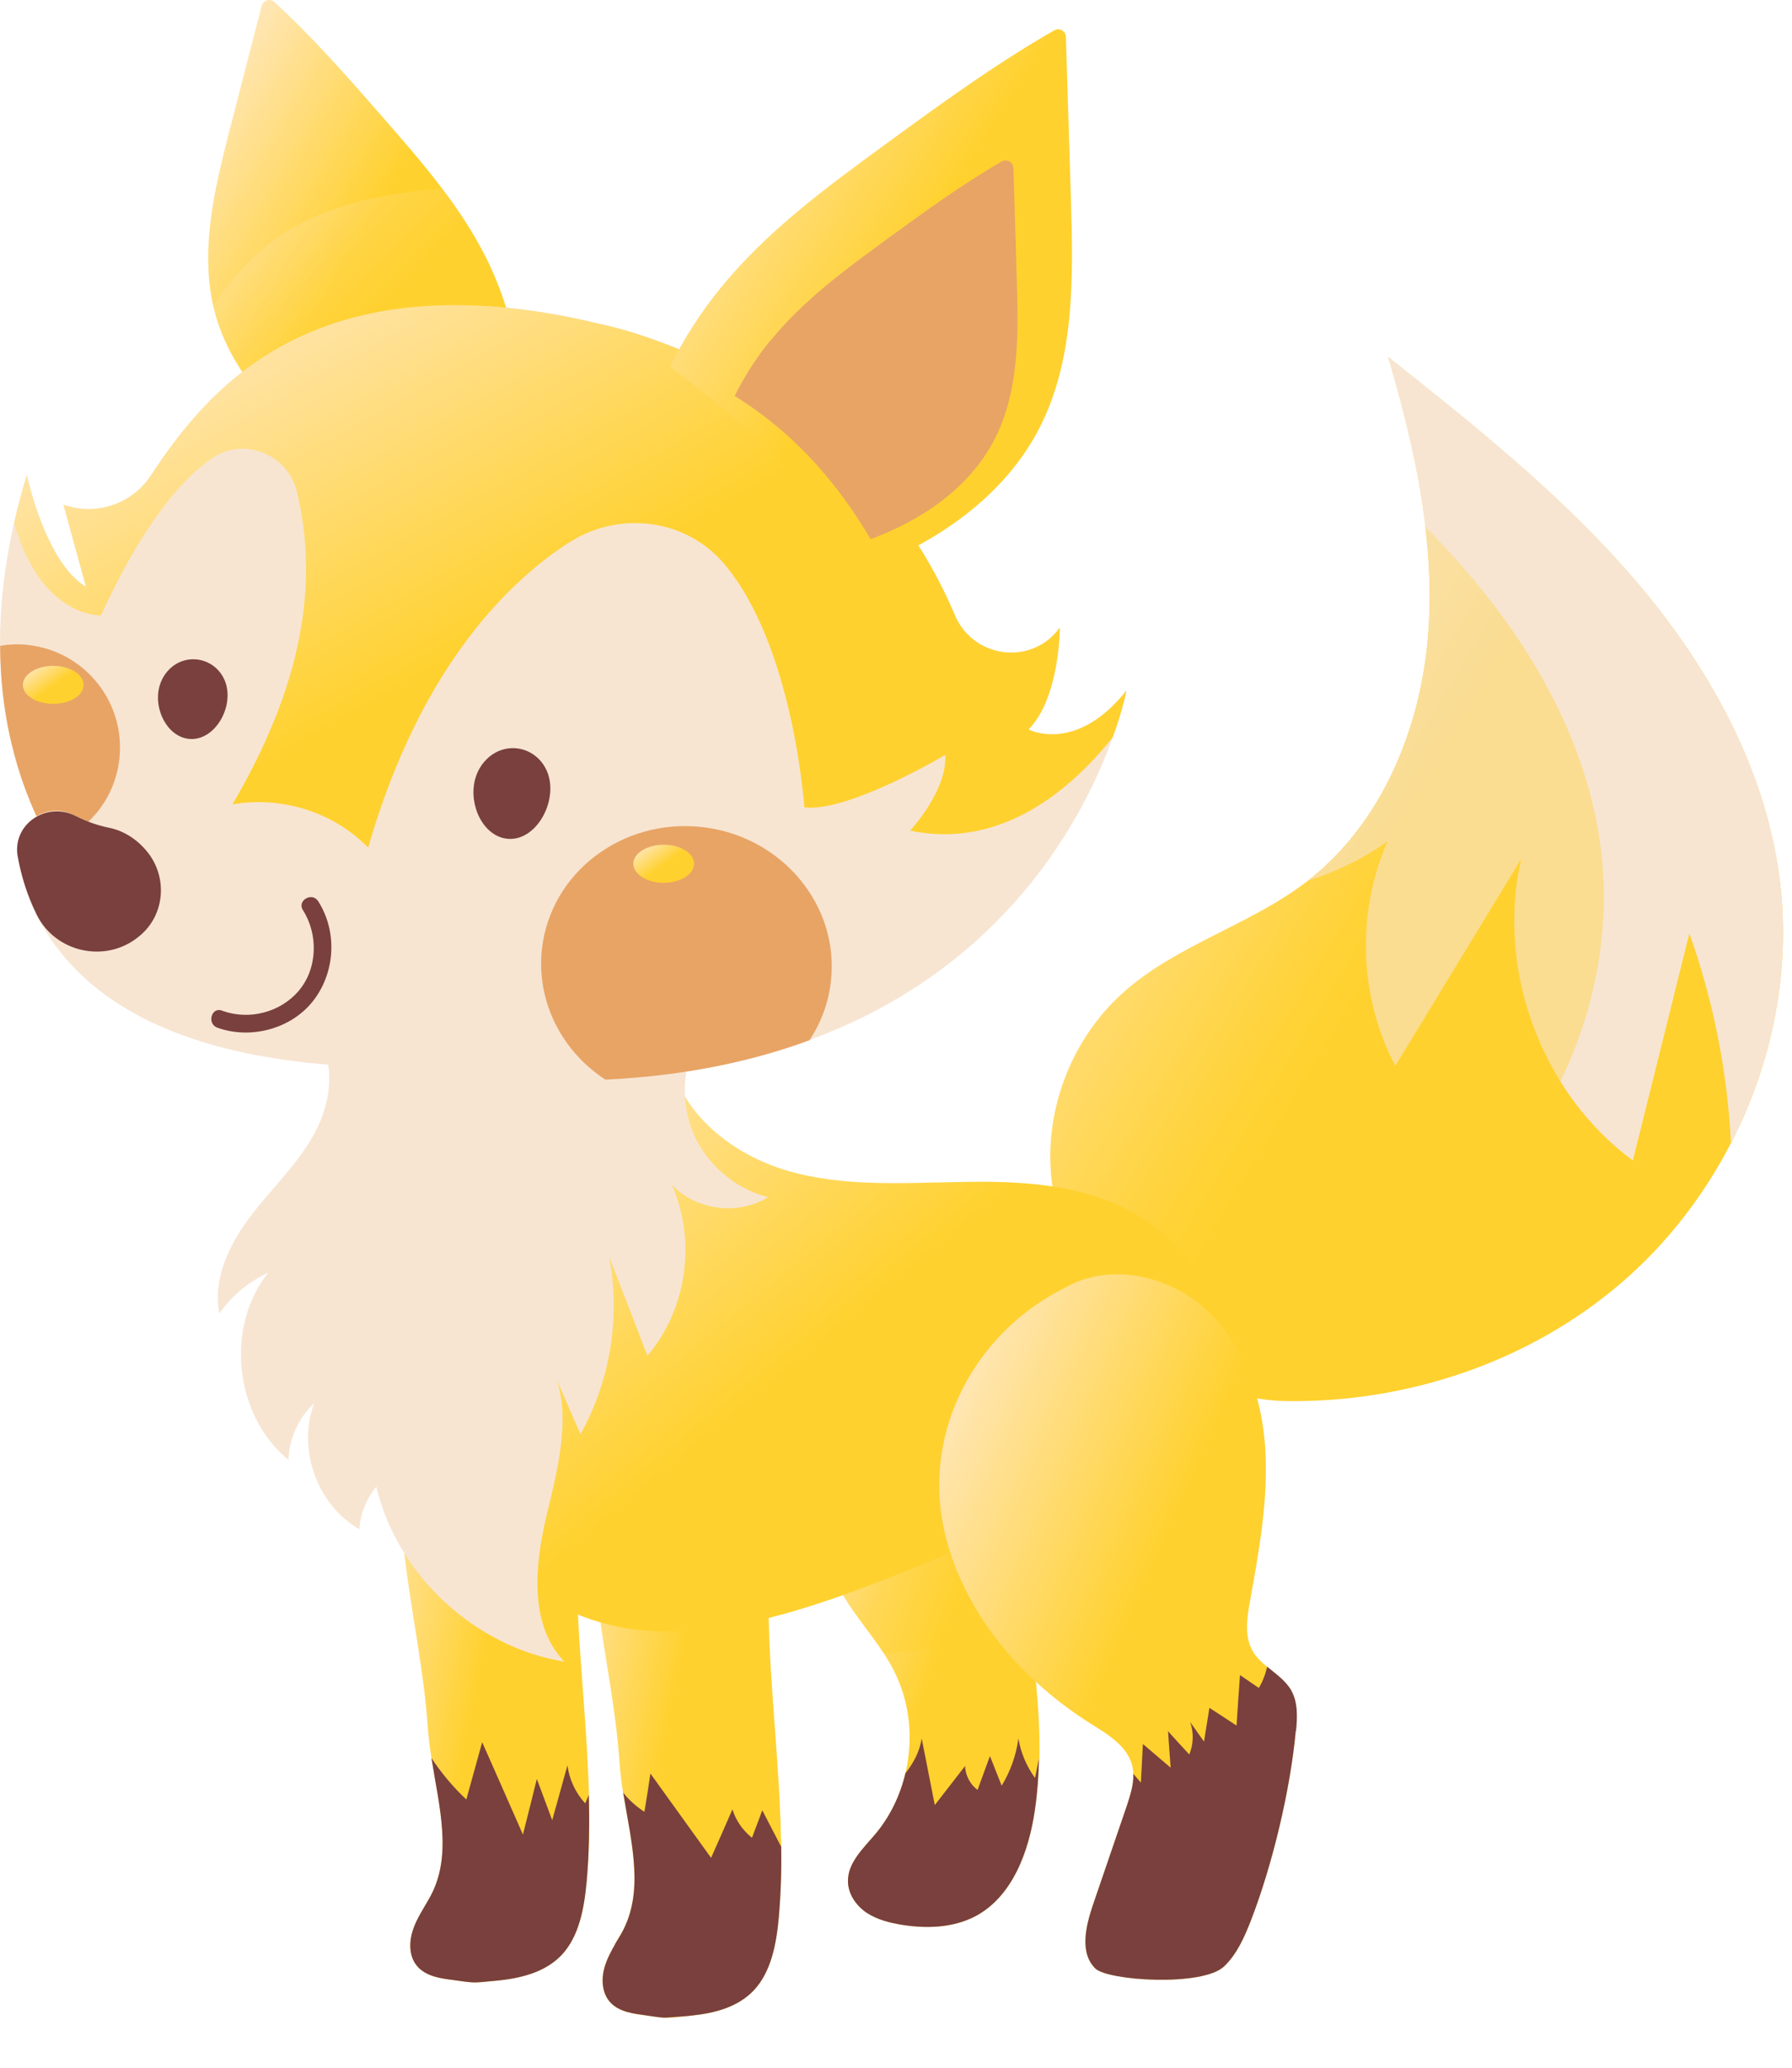<svg width="26" height="30" viewBox="0 0 26 30" fill="none" xmlns="http://www.w3.org/2000/svg">
<path d="M25.115 16.583C24.723 17.345 24.19 18.036 23.543 18.596C22.206 19.755 20.427 20.354 18.659 20.328C18.274 20.321 17.901 20.234 17.56 20.078C17.217 19.92 16.909 19.693 16.649 19.409C16.575 19.358 16.503 19.305 16.432 19.249C15.755 18.703 15.311 17.869 15.248 17C15.177 16.041 15.57 15.058 16.283 14.414C17.056 13.713 18.124 13.43 18.953 12.797C18.96 12.791 18.967 12.786 18.974 12.78C20.048 11.946 20.61 10.577 20.721 9.222C20.762 8.695 20.744 8.169 20.681 7.643C20.585 6.81 20.376 5.985 20.14 5.178C21.399 6.179 22.667 7.188 23.715 8.408C24.763 9.63 25.588 11.088 25.811 12.682C25.998 14.014 25.731 15.39 25.115 16.585V16.583Z" fill="url(#paint0_linear_99_44455)"/>
<path d="M25.115 16.583C25.062 15.548 24.859 14.52 24.511 13.542C24.237 14.639 23.965 15.738 23.691 16.837C22.366 15.861 21.702 14.068 22.07 12.465C21.462 13.464 20.853 14.465 20.245 15.464C19.718 14.472 19.676 13.234 20.133 12.207C19.781 12.456 19.386 12.65 18.974 12.778C20.048 11.944 20.61 10.575 20.721 9.22C20.762 8.693 20.744 8.167 20.681 7.641C20.585 6.809 20.376 5.983 20.14 5.176C21.399 6.177 22.666 7.186 23.715 8.406C24.763 9.629 25.588 11.087 25.811 12.681C25.998 14.012 25.731 15.388 25.115 16.583Z" fill="#F7E5D2"/>
<g style="mix-blend-mode:multiply" opacity="0.4">
<path d="M21.131 17.67C19.903 18.734 18.267 19.285 16.64 19.262C16.57 19.262 16.501 19.256 16.43 19.249C15.754 18.703 15.309 17.869 15.246 17C15.175 16.041 15.569 15.058 16.281 14.414C17.054 13.713 18.122 13.43 18.951 12.797C20.039 11.964 20.608 10.586 20.719 9.221C20.761 8.693 20.742 8.167 20.679 7.641C20.889 7.853 21.093 8.075 21.288 8.301C22.253 9.424 23.011 10.766 23.216 12.231C23.499 14.237 22.659 16.344 21.129 17.67H21.131Z" fill="url(#paint1_linear_99_44455)"/>
</g>
<path d="M15.075 25.511C15.07 25.756 15.052 26.003 15.017 26.247C14.93 26.862 14.689 27.526 14.138 27.809C13.82 27.97 13.447 27.983 13.095 27.928C12.914 27.899 12.731 27.854 12.576 27.753C12.424 27.651 12.306 27.484 12.303 27.299C12.297 27.027 12.526 26.817 12.702 26.608C12.916 26.354 13.061 26.048 13.137 25.727C13.255 25.228 13.202 24.69 12.966 24.233C12.923 24.149 12.876 24.071 12.825 23.991C12.801 23.953 12.774 23.915 12.747 23.875C12.64 23.723 12.524 23.574 12.417 23.422C12.392 23.389 12.368 23.353 12.344 23.319C12.321 23.286 12.299 23.252 12.279 23.219C12.263 23.192 12.246 23.166 12.232 23.139C12.217 23.116 12.205 23.092 12.192 23.068C11.991 22.695 11.898 22.261 11.927 21.837L13.744 20.722L14.551 20.225C14.551 20.292 14.548 20.361 14.548 20.426C14.548 20.528 14.548 20.631 14.555 20.734C14.559 20.829 14.564 20.921 14.569 21.015C14.575 21.09 14.58 21.164 14.586 21.239C14.591 21.295 14.597 21.353 14.602 21.409C14.631 21.676 14.667 21.946 14.706 22.212C14.709 22.234 14.713 22.254 14.716 22.276C14.733 22.381 14.749 22.485 14.765 22.588C14.787 22.72 14.809 22.851 14.829 22.981C14.861 23.179 14.892 23.375 14.923 23.571C14.965 23.846 15.001 24.122 15.03 24.398C15.066 24.769 15.088 25.138 15.081 25.509L15.075 25.511Z" fill="url(#paint2_linear_99_44455)"/>
<path d="M15.075 25.511C15.07 25.756 15.052 26.003 15.017 26.247C14.93 26.862 14.689 27.526 14.138 27.809C13.82 27.97 13.447 27.983 13.095 27.928C12.914 27.899 12.731 27.854 12.576 27.753C12.424 27.651 12.306 27.484 12.303 27.299C12.297 27.027 12.526 26.817 12.702 26.608C12.915 26.354 13.061 26.048 13.137 25.727C13.255 25.578 13.342 25.415 13.373 25.224C13.436 25.546 13.499 25.868 13.563 26.189C13.71 26.001 13.855 25.812 14.002 25.623C14.007 25.759 14.076 25.89 14.183 25.97C14.243 25.807 14.303 25.642 14.363 25.478C14.419 25.622 14.477 25.765 14.533 25.908C14.66 25.701 14.743 25.468 14.776 25.224C14.811 25.43 14.894 25.627 15.017 25.796C15.037 25.7 15.056 25.609 15.074 25.513L15.075 25.511Z" fill="#79403D"/>
<g style="mix-blend-mode:multiply" opacity="0.4">
<path d="M12.825 23.993C13.539 23.935 14.238 23.79 14.919 23.574C14.753 22.463 14.519 21.347 14.55 20.227L11.925 21.839C11.896 22.263 11.989 22.697 12.19 23.07C12.366 23.398 12.622 23.681 12.825 23.991V23.993Z" fill="url(#paint3_linear_99_44455)"/>
</g>
<path d="M8.511 27.303C8.476 27.687 8.402 28.097 8.146 28.367C7.901 28.623 7.544 28.703 7.207 28.737C6.82 28.775 6.897 28.77 6.51 28.719C6.331 28.695 6.135 28.65 6.028 28.494C5.932 28.355 5.937 28.159 5.993 27.995C6.048 27.832 6.148 27.687 6.231 27.538C6.574 26.933 6.371 26.218 6.26 25.507C6.236 25.36 6.218 25.214 6.207 25.069C6.151 24.222 5.963 23.389 5.867 22.546V22.542C5.792 21.873 5.776 21.195 5.819 20.52C5.83 20.317 5.85 20.11 5.874 19.909C5.874 19.909 5.874 19.909 5.874 19.905C5.988 18.924 6.227 17.96 6.585 17.047L7.363 18.796L8.159 20.578L8.467 21.269C8.355 21.982 8.351 22.704 8.385 23.425C8.427 24.296 8.523 25.17 8.545 26.042C8.556 26.465 8.55 26.886 8.512 27.306L8.511 27.303Z" fill="url(#paint4_linear_99_44455)"/>
<path d="M8.511 27.303C8.476 27.687 8.402 28.097 8.146 28.367C7.901 28.623 7.544 28.703 7.207 28.737C6.82 28.775 6.897 28.77 6.51 28.719C6.331 28.695 6.135 28.65 6.028 28.494C5.932 28.355 5.937 28.159 5.993 27.995C6.048 27.832 6.148 27.687 6.231 27.538C6.574 26.933 6.371 26.218 6.26 25.507C6.405 25.727 6.574 25.928 6.766 26.108C6.842 25.83 6.92 25.555 6.996 25.277C7.194 25.723 7.39 26.169 7.587 26.617C7.655 26.349 7.723 26.079 7.789 25.81C7.863 26.01 7.937 26.209 8.012 26.409C8.086 26.144 8.159 25.879 8.233 25.613C8.26 25.816 8.349 26.012 8.491 26.164C8.507 26.124 8.525 26.084 8.543 26.042C8.554 26.465 8.549 26.886 8.511 27.306V27.303Z" fill="#79403D"/>
<path d="M11.334 26.683C11.334 26.715 11.334 26.752 11.334 26.784C11.34 27.129 11.329 27.471 11.3 27.814C11.265 28.199 11.191 28.609 10.935 28.879C10.701 29.125 10.362 29.209 10.037 29.243C10.025 29.243 10.008 29.247 9.996 29.249C9.804 29.269 9.726 29.278 9.648 29.274H9.628C9.555 29.269 9.475 29.256 9.299 29.231C9.118 29.207 8.922 29.162 8.817 29.006C8.754 28.911 8.735 28.795 8.745 28.679C8.75 28.619 8.763 28.561 8.781 28.505C8.815 28.404 8.866 28.308 8.919 28.217C8.919 28.217 8.919 28.216 8.919 28.213C8.951 28.159 8.984 28.104 9.015 28.05C9.18 27.756 9.218 27.435 9.2 27.103C9.182 26.748 9.1 26.376 9.04 26.01C9.018 25.867 9 25.723 8.989 25.58C8.944 24.895 8.81 24.22 8.712 23.542C8.688 23.38 8.667 23.219 8.648 23.058C8.541 22.116 8.552 21.162 8.681 20.223C8.734 19.831 8.804 19.445 8.897 19.064C8.928 18.932 8.962 18.799 8.998 18.671C9.102 18.294 9.225 17.922 9.368 17.559L9.876 18.696L11.249 21.781C11.16 22.343 11.14 22.907 11.153 23.475C11.175 24.543 11.312 25.616 11.331 26.686L11.334 26.683Z" fill="url(#paint5_linear_99_44455)"/>
<path d="M11.334 26.784C11.34 27.129 11.329 27.471 11.3 27.814C11.265 28.199 11.191 28.608 10.935 28.879C10.701 29.125 10.362 29.209 10.037 29.243C10.019 29.243 10.003 29.247 9.985 29.249C9.825 29.261 9.726 29.27 9.649 29.274H9.63C9.557 29.269 9.477 29.256 9.301 29.23C9.12 29.207 8.924 29.162 8.819 29.006C8.755 28.911 8.737 28.795 8.746 28.679C8.752 28.619 8.764 28.561 8.783 28.505C8.817 28.404 8.868 28.307 8.92 28.217C8.92 28.217 8.92 28.215 8.92 28.213C8.953 28.159 8.986 28.104 9.017 28.05C9.182 27.756 9.22 27.435 9.202 27.103C9.183 26.748 9.102 26.376 9.042 26.01C9.125 26.115 9.229 26.209 9.35 26.287C9.381 26.102 9.41 25.915 9.437 25.732C9.731 26.139 10.023 26.547 10.317 26.955C10.422 26.721 10.524 26.487 10.627 26.251C10.674 26.407 10.77 26.55 10.91 26.664C10.962 26.53 11.01 26.398 11.06 26.265C11.151 26.439 11.242 26.615 11.332 26.79L11.334 26.784Z" fill="#79403D"/>
<path d="M17.899 19.634C17.727 18.774 17.161 17.985 16.392 17.57C16.298 17.519 16.203 17.476 16.105 17.436C15.432 17.163 14.671 17.134 13.938 17.149C13.099 17.163 12.243 17.222 11.436 16.989C10.629 16.756 9.865 16.155 9.718 15.328L5.805 14.924C6.001 14.944 6.01 15.961 6.002 16.101C5.982 16.494 5.897 16.883 5.828 17.27C5.527 18.928 5.854 20.714 6.822 22.104C8.632 24.7 11.376 23.538 14.04 22.423C15.338 21.879 17.681 22.114 17.922 20.589C17.973 20.272 17.962 19.949 17.899 19.635V19.634Z" fill="url(#paint6_linear_99_44455)"/>
<path d="M11.146 17.37C10.656 17.247 10.233 16.879 10.046 16.409C9.86 15.94 9.911 15.383 10.181 14.955L4.564 14.986C4.882 15.385 4.811 15.981 4.57 16.431C4.329 16.881 3.948 17.236 3.638 17.642C3.328 18.049 3.083 18.556 3.183 19.057C3.36 18.803 3.607 18.596 3.89 18.466C3.262 19.256 3.402 20.544 4.185 21.18C4.194 20.872 4.332 20.569 4.559 20.359C4.307 21.017 4.601 21.839 5.214 22.187C5.228 21.962 5.317 21.743 5.46 21.57C5.763 22.851 6.887 23.897 8.188 24.108C7.664 23.56 7.762 22.684 7.939 21.948C8.092 21.315 8.269 20.62 8.079 20.02C8.193 20.283 8.307 20.546 8.422 20.809C8.855 20.033 9.006 19.102 8.837 18.228C9.022 18.709 9.209 19.189 9.394 19.67C9.967 18.999 10.108 17.991 9.745 17.187C10.094 17.561 10.716 17.641 11.147 17.367L11.146 17.37Z" fill="#F7E5D2"/>
<g style="mix-blend-mode:multiply">
<path d="M8.835 16.777C8.545 16.692 8.297 16.438 8.186 16.115C8.075 15.793 8.106 15.406 8.266 15.113L4.947 15.134C5.136 15.41 5.094 15.822 4.951 16.132C4.807 16.442 4.583 16.689 4.399 16.968C4.216 17.249 4.071 17.597 4.131 17.943C4.236 17.767 4.381 17.626 4.548 17.535C4.176 18.081 4.26 18.968 4.722 19.409C4.728 19.197 4.809 18.986 4.943 18.843C4.795 19.296 4.969 19.864 5.33 20.103C5.339 19.949 5.39 19.797 5.477 19.679C5.656 20.562 6.32 21.284 7.089 21.429C6.779 21.052 6.837 20.448 6.942 19.94C7.033 19.503 7.138 19.024 7.024 18.611C7.091 18.792 7.158 18.974 7.227 19.155C7.484 18.62 7.571 17.978 7.471 17.376C7.582 17.708 7.691 18.04 7.801 18.37C8.139 17.907 8.224 17.211 8.01 16.658C8.217 16.915 8.583 16.97 8.839 16.781L8.835 16.777Z" fill="#F7E5D2"/>
</g>
<path d="M18.8 25.114C18.721 25.975 18.459 27.067 18.146 27.872C18.053 28.11 17.946 28.351 17.763 28.527C17.455 28.828 16.073 28.739 15.891 28.559C15.663 28.335 15.752 27.954 15.853 27.651C16.018 27.17 16.183 26.686 16.347 26.206C16.397 26.053 16.45 25.895 16.443 25.736C16.443 25.698 16.437 25.66 16.428 25.62C16.358 25.333 16.073 25.163 15.822 25.007C15.541 24.829 15.275 24.628 15.028 24.399C14.802 24.195 14.593 23.964 14.412 23.719C14.141 23.357 13.926 22.954 13.788 22.524C13.759 22.439 13.735 22.352 13.713 22.263C13.699 22.2 13.684 22.134 13.674 22.071C13.592 21.612 13.621 21.151 13.742 20.722C13.98 19.882 14.569 19.148 15.376 18.723L15.474 18.671C15.574 18.616 15.679 18.573 15.79 18.544C16.383 18.38 17.07 18.591 17.525 19.022C17.583 19.077 17.638 19.137 17.689 19.197C17.741 19.26 17.792 19.325 17.839 19.394C18.024 19.663 18.155 19.969 18.24 20.29C18.305 20.531 18.343 20.782 18.358 21.03C18.403 21.77 18.265 22.508 18.135 23.239C18.091 23.48 18.053 23.743 18.175 23.955C18.227 24.046 18.302 24.115 18.381 24.18C18.508 24.285 18.648 24.381 18.73 24.521C18.829 24.697 18.82 24.913 18.8 25.112V25.114Z" fill="url(#paint7_linear_99_44455)"/>
<path d="M18.8 25.114C18.721 25.975 18.459 27.067 18.146 27.872C18.053 28.11 17.946 28.351 17.763 28.527C17.455 28.828 16.073 28.739 15.892 28.56C15.663 28.335 15.752 27.954 15.853 27.651C16.018 27.171 16.183 26.686 16.347 26.206C16.397 26.053 16.45 25.896 16.443 25.736C16.479 25.778 16.517 25.82 16.553 25.863C16.562 25.676 16.572 25.489 16.582 25.303C16.717 25.419 16.849 25.531 16.985 25.647C16.972 25.47 16.958 25.295 16.947 25.118C17.049 25.23 17.15 25.343 17.255 25.455C17.317 25.308 17.322 25.136 17.268 24.985C17.335 25.08 17.402 25.172 17.469 25.268C17.496 25.105 17.522 24.94 17.547 24.779C17.68 24.864 17.81 24.949 17.941 25.036C17.957 24.791 17.973 24.546 17.991 24.303C18.084 24.367 18.173 24.428 18.264 24.49C18.322 24.394 18.361 24.289 18.385 24.182C18.512 24.287 18.652 24.383 18.733 24.523C18.833 24.699 18.824 24.915 18.804 25.114H18.8Z" fill="#79403D"/>
<path d="M7.058 3.755C6.681 2.993 6.115 2.344 5.556 1.704C5.052 1.127 4.546 0.548 3.982 0.03C3.921 -0.028 3.817 0.003 3.796 0.086C3.643 0.679 3.489 1.274 3.337 1.867C3.112 2.743 2.885 3.666 3.119 4.538C3.348 5.39 3.995 6.08 4.737 6.558L7.424 4.758C7.339 4.411 7.216 4.074 7.058 3.753V3.755Z" fill="url(#paint8_linear_99_44455)"/>
<g style="mix-blend-mode:multiply" opacity="0.42">
<path d="M6.42 2.743C6.01 2.759 5.604 2.826 5.239 2.917C4.684 3.057 4.176 3.28 3.748 3.666C3.496 3.893 3.284 4.156 3.097 4.435C3.105 4.469 3.112 4.506 3.123 4.54C3.351 5.392 3.999 6.082 4.74 6.56L7.428 4.759C7.343 4.413 7.219 4.076 7.062 3.755C6.884 3.396 6.664 3.062 6.421 2.741L6.42 2.743Z" fill="url(#paint9_linear_99_44455)"/>
</g>
<path d="M0.002 9.371C0.007 10.526 0.304 11.48 0.738 12.255C1.937 14.394 4.173 15.187 4.173 15.187C5.953 15.593 7.477 15.726 8.781 15.662C9.932 15.608 10.91 15.397 11.742 15.091C14.617 14.034 15.746 11.816 16.145 10.695C16.296 10.281 16.343 10.018 16.343 10.018C15.607 10.945 14.923 10.582 14.923 10.582C15.38 10.115 15.376 9.104 15.376 9.104C15.367 9.114 15.362 9.124 15.355 9.133C14.943 9.661 14.114 9.541 13.855 8.925C12.355 5.383 8.701 4.698 8.701 4.698C4.809 3.731 3.008 5.643 2.189 6.897C1.962 7.246 1.561 7.423 1.162 7.378C1.082 7.369 1.001 7.349 0.921 7.322L1.247 8.513C0.653 8.158 0.39 6.89 0.39 6.89C0.315 7.13 0.254 7.365 0.203 7.592C0.058 8.234 -0.002 8.823 -0 9.369L0.002 9.371Z" fill="#F7E5D2"/>
<path d="M0.205 7.594C0.6 8.968 1.465 8.929 1.465 8.929C2.067 7.614 2.626 6.963 3.068 6.654C3.533 6.328 4.176 6.587 4.309 7.139C4.717 8.849 4.138 10.51 3.076 12.151L5.342 12.296C6.119 9.6 7.455 8.381 8.266 7.866C8.984 7.409 9.94 7.523 10.496 8.169C11.512 9.351 11.67 11.714 11.67 11.714C12.31 11.79 13.715 10.952 13.715 10.952C13.746 11.475 13.204 12.051 13.204 12.051C14.542 12.332 15.56 11.431 16.145 10.697C16.296 10.283 16.343 10.02 16.343 10.02C15.607 10.947 14.923 10.584 14.923 10.584C15.38 10.116 15.376 9.106 15.376 9.106C15.367 9.115 15.362 9.126 15.355 9.135C14.943 9.663 14.114 9.543 13.855 8.927C12.355 5.385 8.701 4.7 8.701 4.7C4.581 3.708 3.008 5.644 2.189 6.899C1.962 7.247 1.561 7.425 1.162 7.38C1.083 7.371 1.001 7.351 0.921 7.324L1.248 8.515C0.653 8.16 0.39 6.892 0.39 6.892C0.315 7.131 0.254 7.367 0.203 7.594H0.205Z" fill="url(#paint10_linear_99_44455)"/>
<path d="M10.447 4.188C11.12 3.356 11.994 2.716 12.859 2.084C13.652 1.506 14.446 0.926 15.297 0.44C15.371 0.398 15.463 0.45 15.465 0.536C15.489 1.323 15.514 2.112 15.538 2.899C15.572 4.036 15.596 5.231 15.066 6.239C14.549 7.222 13.565 7.891 12.522 8.274C11.938 7.202 10.937 6.234 9.72 5.32C9.92 4.917 10.164 4.536 10.447 4.188Z" fill="url(#paint11_linear_99_44455)"/>
<path d="M11.173 4.95C11.646 4.364 12.261 3.914 12.868 3.47C13.411 3.075 13.954 2.677 14.535 2.342C14.607 2.3 14.702 2.353 14.704 2.436C14.72 2.971 14.736 3.506 14.752 4.041C14.778 4.841 14.792 5.682 14.421 6.391C14.058 7.084 13.365 7.554 12.631 7.822C12.11 6.934 11.456 6.237 10.659 5.744C10.801 5.461 10.971 5.193 11.171 4.948L11.173 4.95Z" fill="#E8A465"/>
<path d="M7.863 13.767C7.778 14.538 8.157 15.256 8.783 15.664C9.934 15.61 10.912 15.399 11.744 15.093C11.911 14.841 12.022 14.55 12.056 14.233C12.179 13.129 11.338 12.126 10.181 11.999C9.024 11.872 7.987 12.663 7.863 13.769V13.767Z" fill="#E8A465"/>
<path d="M0.002 9.371C0.007 10.526 0.305 11.48 0.738 12.255C1.264 12.073 1.667 11.602 1.732 11.011C1.823 10.189 1.233 9.451 0.41 9.358C0.27 9.342 0.132 9.346 0.002 9.371Z" fill="#E8A465"/>
<path d="M0.256 12.423C0.348 12.945 0.582 13.549 1.115 14.082C1.88 14.851 3.264 15.472 5.73 15.488C5.73 15.488 6.079 14.471 5.906 13.419C5.674 12.001 4.118 11.248 2.811 11.843C2.533 11.97 2.203 12.06 1.848 12.044C1.596 12.033 1.335 11.966 1.066 11.825C0.662 11.611 0.178 11.975 0.257 12.425L0.256 12.423Z" fill="#F7E5D2"/>
<path d="M3.222 14.664C3.61 14.805 4.061 14.693 4.331 14.379C4.609 14.056 4.62 13.557 4.395 13.205C4.306 13.066 4.527 12.937 4.616 13.075C4.903 13.523 4.863 14.132 4.527 14.542C4.206 14.934 3.626 15.082 3.153 14.91C2.999 14.854 3.066 14.605 3.222 14.662V14.664Z" fill="#79403D"/>
<path d="M0.257 12.425C0.305 12.694 0.39 12.982 0.533 13.272C0.805 13.821 1.529 13.979 2.006 13.595C2.007 13.593 2.011 13.591 2.013 13.589C2.408 13.276 2.441 12.69 2.102 12.318L2.084 12.298C1.949 12.153 1.775 12.048 1.583 12.01C1.424 11.977 1.262 11.923 1.097 11.839C0.675 11.623 0.174 11.959 0.257 12.427V12.425Z" fill="#79403D"/>
<g style="mix-blend-mode:screen" opacity="0.42">
<path d="M0.379 12.146C0.379 12.298 0.577 12.421 0.82 12.421C1.063 12.421 1.26 12.298 1.26 12.146C1.26 11.993 1.063 11.87 0.82 11.87C0.577 11.87 0.379 11.993 0.379 12.146Z" fill="#79403D"/>
</g>
<path d="M6.878 11.382C6.82 11.763 7.063 12.184 7.419 12.171C7.823 12.157 8.119 11.558 7.923 11.161C7.758 10.827 7.332 10.748 7.062 11.014C6.956 11.117 6.898 11.248 6.877 11.382H6.878Z" fill="#79403D"/>
<path d="M2.299 10.026C2.249 10.359 2.472 10.731 2.793 10.722C3.159 10.711 3.424 10.187 3.244 9.837C3.094 9.543 2.707 9.471 2.464 9.703C2.37 9.794 2.317 9.908 2.299 10.026Z" fill="#79403D"/>
<path d="M9.189 12.532C9.189 12.684 9.387 12.808 9.63 12.808C9.873 12.808 10.07 12.684 10.07 12.532C10.07 12.38 9.873 12.256 9.63 12.256C9.387 12.256 9.189 12.38 9.189 12.532Z" fill="url(#paint12_linear_99_44455)"/>
<path d="M0.772 10.212C1.016 10.212 1.213 10.089 1.213 9.937C1.213 9.785 1.016 9.661 0.772 9.661C0.529 9.661 0.332 9.785 0.332 9.937C0.332 10.089 0.529 10.212 0.772 10.212Z" fill="url(#paint13_linear_99_44455)"/>
<defs>
<linearGradient id="paint0_linear_99_44455" x1="20.58" y1="13.264" x2="14.5" y2="9.561" gradientUnits="userSpaceOnUse">
<stop stop-color="#FFD12E"/>
<stop offset="1" stop-color="#FFE6B7"/>
</linearGradient>
<linearGradient id="paint1_linear_99_44455" x1="19.273" y1="13.843" x2="14.642" y2="11.065" gradientUnits="userSpaceOnUse">
<stop stop-color="#FFD12E"/>
<stop offset="1" stop-color="#FFE6B7"/>
</linearGradient>
<linearGradient id="paint2_linear_99_44455" x1="13.51" y1="24.352" x2="11.309" y2="23.571" gradientUnits="userSpaceOnUse">
<stop stop-color="#FFD12E"/>
<stop offset="1" stop-color="#FFE6B7"/>
</linearGradient>
<linearGradient id="paint3_linear_99_44455" x1="13.427" y1="22.237" x2="11.835" y2="21.137" gradientUnits="userSpaceOnUse">
<stop stop-color="#FFD12E"/>
<stop offset="1" stop-color="#FFE6B7"/>
</linearGradient>
<linearGradient id="paint4_linear_99_44455" x1="7.179" y1="23.299" x2="5.106" y2="22.876" gradientUnits="userSpaceOnUse">
<stop stop-color="#FFD12E"/>
<stop offset="1" stop-color="#FFE6B7"/>
</linearGradient>
<linearGradient id="paint5_linear_99_44455" x1="9.962" y1="23.812" x2="7.885" y2="23.387" gradientUnits="userSpaceOnUse">
<stop stop-color="#FFD12E"/>
<stop offset="1" stop-color="#FFE6B7"/>
</linearGradient>
<linearGradient id="paint6_linear_99_44455" x1="11.866" y1="19.593" x2="7.987" y2="14.885" gradientUnits="userSpaceOnUse">
<stop stop-color="#FFD12E"/>
<stop offset="1" stop-color="#FFE6B7"/>
</linearGradient>
<linearGradient id="paint7_linear_99_44455" x1="16.233" y1="23.951" x2="12.825" y2="22.453" gradientUnits="userSpaceOnUse">
<stop stop-color="#FFD12E"/>
<stop offset="1" stop-color="#FFE6B7"/>
</linearGradient>
<linearGradient id="paint8_linear_99_44455" x1="5.233" y1="3.5" x2="2.655" y2="1.998" gradientUnits="userSpaceOnUse">
<stop stop-color="#FFD12E"/>
<stop offset="1" stop-color="#FFE6B7"/>
</linearGradient>
<linearGradient id="paint9_linear_99_44455" x1="5.273" y1="4.779" x2="3.548" y2="3.082" gradientUnits="userSpaceOnUse">
<stop stop-color="#FFD12E"/>
<stop offset="1" stop-color="#FFE6B7"/>
</linearGradient>
<linearGradient id="paint10_linear_99_44455" x1="8.311" y1="8.626" x2="5.275" y2="3.222" gradientUnits="userSpaceOnUse">
<stop stop-color="#FFD12E"/>
<stop offset="1" stop-color="#FFE6B7"/>
</linearGradient>
<linearGradient id="paint11_linear_99_44455" x1="12.65" y1="4.614" x2="9.421" y2="2.531" gradientUnits="userSpaceOnUse">
<stop stop-color="#FFD12E"/>
<stop offset="1" stop-color="#FFE6B7"/>
</linearGradient>
<linearGradient id="paint12_linear_99_44455" x1="9.632" y1="12.551" x2="9.395" y2="12.223" gradientUnits="userSpaceOnUse">
<stop stop-color="#FFD12E"/>
<stop offset="1" stop-color="#FFE6B7"/>
</linearGradient>
<linearGradient id="paint13_linear_99_44455" x1="0.775" y1="9.955" x2="0.538" y2="9.628" gradientUnits="userSpaceOnUse">
<stop stop-color="#FFD12E"/>
<stop offset="1" stop-color="#FFE6B7"/>
</linearGradient>
</defs>
</svg>
